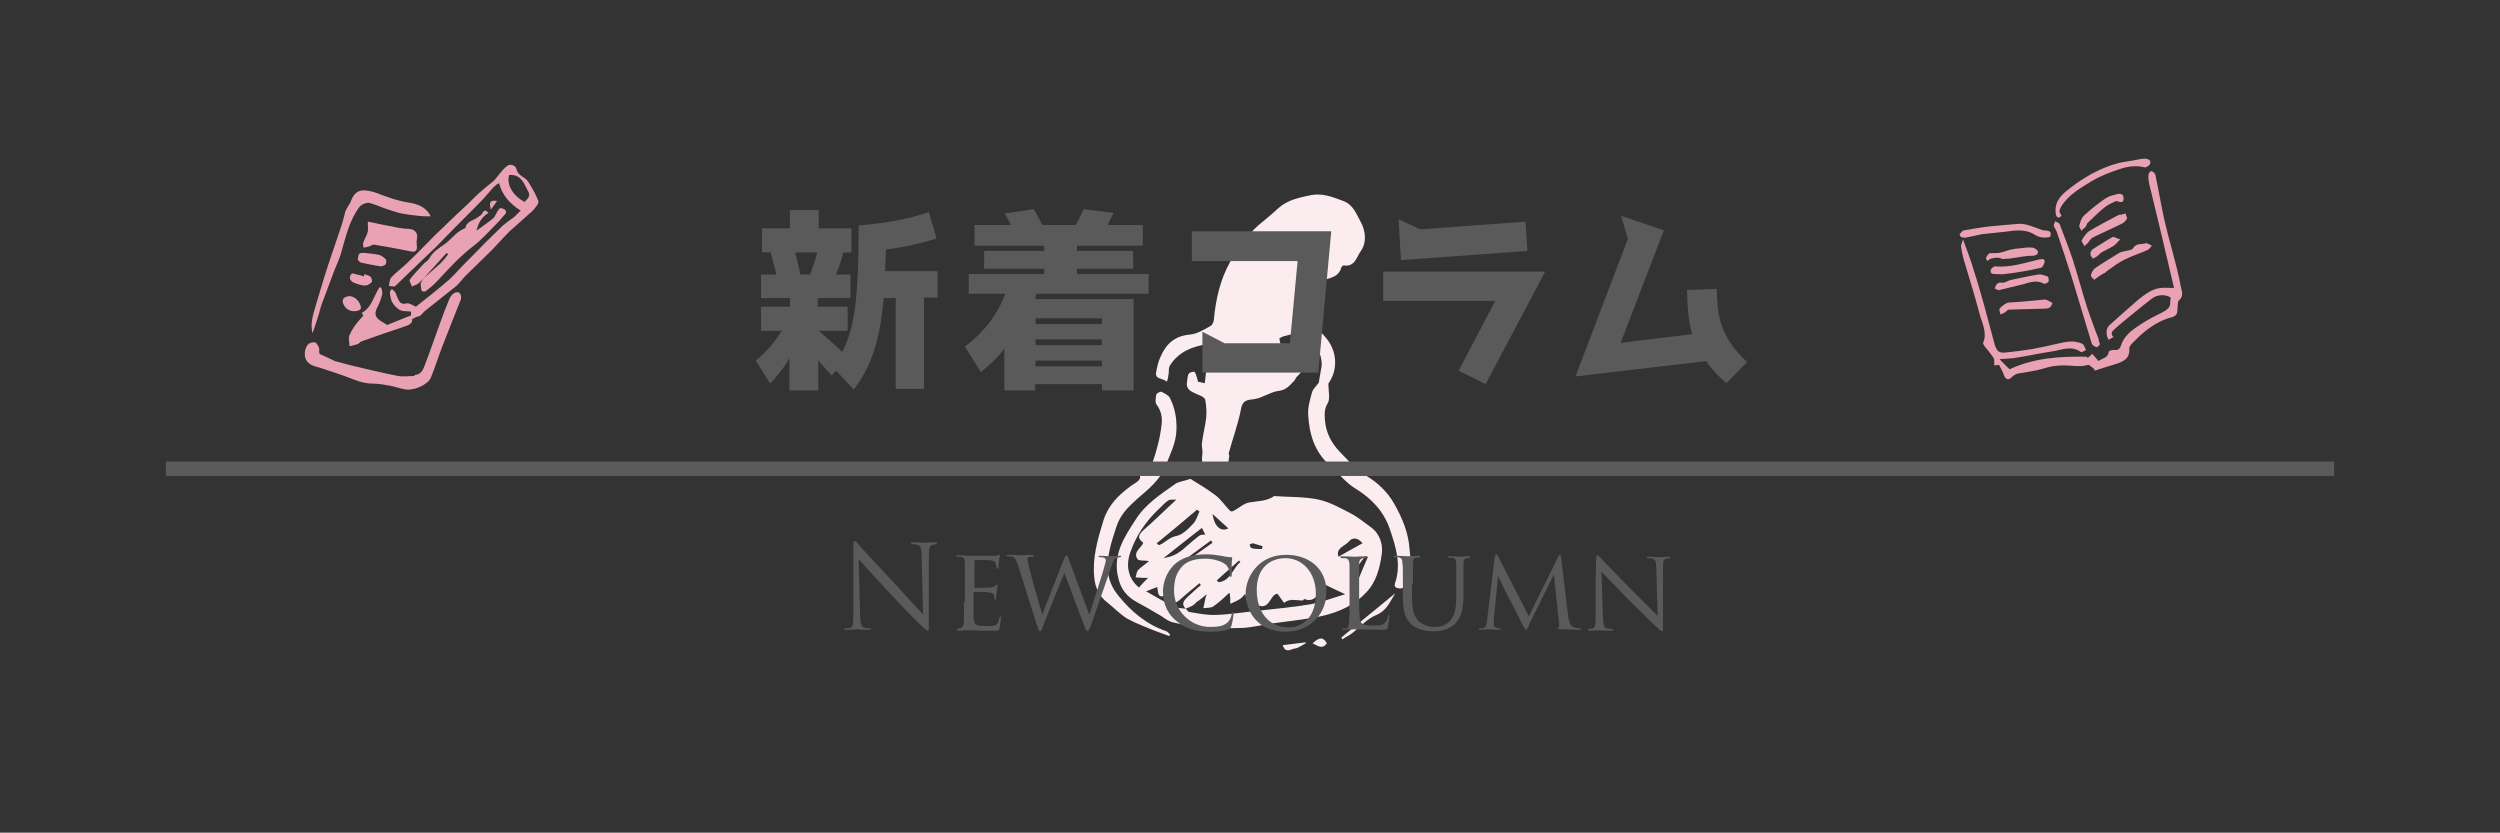 <?xml version="1.0" encoding="utf-8"?>
<!-- Generator: Adobe Illustrator 24.1.0, SVG Export Plug-In . SVG Version: 6.00 Build 0)  -->
<svg version="1.1" id="レイヤー_1" xmlns="http://www.w3.org/2000/svg" xmlns:xlink="http://www.w3.org/1999/xlink" x="0px"
	 y="0px" width="520px" height="173.2px" viewBox="0 0 520 173.2" style="enable-background:new 0 0 520 173.2;"
	 xml:space="preserve">
<rect x="0" y="0" width="520" height="173.2" fill="#333333" stroke="none"/>
<style type="text/css">
	.st0{fill:#E9A2B4;}
	.st1{fill:#FBECF0;}
	.st2{fill:#5A5A5A;}
	.st3{fill-rule:evenodd;clip-rule:evenodd;fill:#5A5A5A;}
</style>
<g>
	<path class="st0" d="M85.7,66.4c0.2,0.8-0.6,1.2-1.5,1.5c-3,1-6,2-9,3.1c-0.3,0.1-0.5,0.5-0.9,0.6c-0.5,0.2-1.1,0.3-1.6,0.4
		c0-0.8-0.3-1.7,0-2.3c0.5-1.2,1.3-2.3,2.2-3.3c0.4-0.5,1-0.7,0.3-1.3c2.1-1.1,2.5-3.4,3.7-5.3c0.1,0,0.3,0,0.4,0
		c0.1,0.5,0.3,1,0.2,1.4c-0.2,0.8-0.5,1.7-0.9,2.5c-0.8,1.5-0.7,2.3,0.8,3.2c0.4,0.2,0.7,0.4,1.1,0.7c1.5-0.6,3.2-1.3,5-2
		c0,0,0-0.4,0-0.8c-0.5,0-1.1-0.1-1.6-0.1c-0.9,0-2.4-1.4-2.6-2.6c-0.1-0.4-0.2-0.9-0.2-1.3c0-0.3,0.3-0.5,0.4-0.7
		c0.2,0.2,0.5,0.4,0.7,0.7c0.3,0.5,0.4,1.1,0.7,1.6c0.4,0.8,0.9,0.9,1.7,0.7c0.5-0.1,1.2,0.4,1.9,0.7c2.3-1.8,4.7-3.7,7-5.7
		c1.3-1.2,2.4-2.6,3.7-3.8c2.4-2.5,4.8-4.9,7.3-7.3c0.8-0.7,1.7-1.3,2.5-1.9c0.4-0.4,0.8-0.8,1.3-1.3c-2.2-1.4-3.8-3.1-4.5-5.7
		c-0.4,0.2-0.7,0.4-1,0.7c-0.9,0.9-1.6,1.9-2.5,2.8c-2.5,2.6-5.1,5.1-7.6,7.7c-1,1-2,2.1-3,3c-2.5,2.4-5,4.8-7.5,7.2
		c-0.2,0.2-0.8,0-1.3,0c0.1-0.6,0.1-1.4,0.5-1.8c1-1.1,2.3-2,3.4-3.1c1.9-1.8,3.7-3.7,5.5-5.5c2.1-2,4.2-4.1,6.4-6.1
		c1-0.9,1.9-1.9,2.9-2.8c1-0.9,2-1.7,3-2.5c0.5-0.4,0.8-1,1.2-1.4c0.5-0.6,1-1.3,1.7-1.8c0.8-0.6,1.8,0.1,1.9,0.6
		c0.3,1.5,1.8,1.7,2.4,2.6c0.9,1.4,1.7,2.8,2.2,4.2c0.1,0.4-0.5,1.1-0.9,1.6c-0.4,0.5-1,0.9-1.5,1.4c-1.2,1.1-2.5,2.2-3.7,3.3
		c-1.6,1.6-3,3.3-4.6,4.8c-1.5,1.5-3,2.9-4.5,4.4c-0.7,0.7-1.2,1.5-1.9,2.1c-2.1,1.7-4.2,3.3-6.3,5c-0.4,0.3-0.8,0.8-1.2,1.2
		C86.9,65.8,86.4,66,85.7,66.4z M109.1,42c0.6-0.6,1.3-1.2,0.8-2.1c-0.9-1.6-1.4-3.7-4-3.5C105.4,38,106.2,40.4,109.1,42z"/>
	<path class="st0" d="M86.2,78c1.7-0.1,1.9-1.5,2.4-2.7c1-2.6,1.9-5.3,2.9-8c0.6-1.7,1.3-3.5,2-5.2c0.2-0.5,0.8-1.2,1.4-1.3
		c0.9-0.2,1.3,0.9,0.8,1.9c-1.2,3-2.4,6-3.6,9.1c-0.9,2.3-1.6,4.6-2.5,6.8c-0.7,1.5-3.6,2.7-5.3,2.4c-1.1-0.2-2.2-0.6-3.3-0.8
		c-1.1-0.2-2.3-0.4-3.4-0.4c-2.1,0-3.9-0.8-5.7-1.5c-1.6-0.6-3.3-1.1-5-1.7c-1.2-0.4-2.5-0.5-3.2-1.7c-0.6-0.9-0.3-3,0.7-3.5
		c0.4-0.2,1.1-0.3,1.3-0.1c0.4,0.4,0.8,1.1,0.7,1.6c-0.1,0.8,0.2,0.8,0.7,1c0.5,0.2,1,0.5,1.5,0.7c0.5,0.2,0.9,0.5,1.4,0.6
		c1.1,0.3,2.3,0.6,3.4,0.9c3.1,0.7,6.2,1.5,9.4,2.1c1.1,0.2,2.3,0,3.5,0C86.2,78.2,86.2,78.1,86.2,78z"/>
	<path class="st0" d="M88.1,57.9c-0.4,0.4-0.8,0.9-1.3,1.2c-0.3,0.2-0.7,0.3-1.1,0.5c-0.2-0.5-0.6-1.2-0.5-1.4c0.9-1.2,2-2.3,3-3.4
		c0.3-0.3,0.8-0.6,1-0.9c0.8-1.5,2.1-2.3,3.4-3.2c0.8-0.6,1.4-1.3,2.2-2c0.4-0.4,0.9-0.7,1.4-1c0.2-0.1,0.6-0.2,0.6-0.3
		c0.3-1.5,1.8-1.5,2.7-2.3c0.3-0.2,0.7-0.4,0.8-0.7c0.4-0.8,0.8-0.7,1.3-0.1c-1.4,0.8-2.1,2.1-2.5,3.7c1.2-0.9,2.4-1.7,3.5-2.6
		c0.4-0.4,0.6-1,0.9-1.5c0.2-0.3,0.4-0.6,0.6-0.6c0.4,0,0.8,0.2,1,0.4c0.2,0.1,0.2,0.6,0,0.8c-0.4,0.5-0.9,1-1.3,1.5
		c-1.8,1.8-3.5,3.8-5.5,5.3c-2.7,2.1-5,4.6-7.3,7.1c-0.7,0.8-1.6,1.5-2.5,2.2c-0.2,0.1-0.8,0-0.8-0.1c-0.1-0.5-0.2-1-0.2-1.5
		C87.6,58.6,87.9,58.2,88.1,57.9c1.2-1.1,2.4-2.1,3.5-3.1c0.6-0.6,1.1-1.2,1.6-1.9c-0.1-0.1-0.2-0.2-0.3-0.3
		C91.3,54.4,89.7,56.1,88.1,57.9z"/>
	<path class="st0" d="M65,69.3c-0.5-2,0.1-3.7,0.6-5.5c0.9-3,1.8-6.1,2.8-9.1c0.8-2.4,1.6-4.7,2.4-7.1c0.4-1.1,0.7-2.3,1-3.5
		c0.1-0.4,0.4-0.8,0.6-1.2c0.2-0.4,0.5-0.7,0.6-1.1c0.6-1.6,1.5-2.3,3-2.2c1,0.1,2.1,0.4,3,0.8c2.1,0.8,4.2,1.5,6.4,1.8
		c1.5,0.3,3.2,0.8,4.2,2.8c-0.9,0-1.7,0-2.5-0.1c-1.2-0.1-2.4-0.3-3.6-0.5c-1-0.2-2-0.6-3-0.9c-1.2-0.4-2.5-1-3.7-1.3
		c-0.6-0.1-1.6,0.3-2,0.8c-2.2,2.9-2.9,6.4-3.9,9.8c-0.4,1.4-1.1,2.7-1.6,4.1c-0.8,2.2-1.7,4.5-2.5,6.7C66.3,65.5,65.7,67.4,65,69.3
		z"/>
	<path class="st0" d="M76.5,46.1c2.3,0.5,4.4,0.9,6.5,1.3c0.7,0.1,1.3,0.2,2,0.2c1.4,0.1,2,0.9,1.7,2.2c-0.1,0.4,0,0.9,0,1.4
		c0.1,0.9-0.3,1.3-1.2,1.1c-2.5-0.5-5.1-1-7.6-1.4c-0.4-0.1-0.8,0.3-1.3,0.4c-0.3,0.1-0.7,0.2-1,0.2c0-0.4-0.2-0.8,0-1.1
		c0.2-0.7,0.7-1.4,0.9-2.2C76.6,47.6,76.5,46.9,76.5,46.1z"/>
	<path class="st0" d="M74.4,54c0.1-0.4,0.1-0.9,0.3-1.2c0.2-0.2,0.7-0.2,1-0.2c1,0.1,2.1,0.2,3.1,0.4c0.5,0.1,1,0.5,1.4,0.9
		c0.2,0.2,0.2,0.8,0,1.1c-0.2,0.2-0.7,0.4-1,0.4c-1.4-0.2-2.8-0.5-4.2-0.8C74.8,54.5,74.6,54.2,74.4,54z"/>
	<path class="st0" d="M71.5,63.4c-0.4-0.8-0.3-1.4,0.6-1.7c1-0.4,2.3,0.4,2.8,1.6c0.2,0.6,0.4,1-0.4,1.3C73.3,65,72,64.5,71.5,63.4z
		"/>
	<path class="st0" d="M75.8,57c0.4,0.2,1,0.3,1.3,0.6c0.2,0.2,0.4,0.9,0.2,1.1C77,59,76.4,59.4,76,59.4c-0.8,0-1.6-0.3-2.4-0.6
		c-0.3-0.1-0.7-0.5-0.8-0.8c-0.1-0.4,0.1-0.9,0.4-1.1c0.1-0.1,0.7,0.1,1,0.2c0.5,0.1,1,0.2,1.5,0.4C75.7,57.3,75.8,57.2,75.8,57z"/>
	<path class="st0" d="M103.4,41.8c-0.4,0.6-0.9,1.2-1.3,1.8C101.9,42.6,101.5,41.5,103.4,41.8z"/>
</g>
<g>
	<path class="st0" d="M415.9,74.7c0.9,0.9,1.5,1.6,2.1,2.1c5.2-2.4,10.6-2.7,16.1-2.6c0,0.1,0.1,0.2,0.1,0.3c0.3-0.3,0.6-0.5,1-0.9
		c0.4,0.5,0.9,1,1.3,1.5c0.7-0.6,2-0.6,2.1-1.9c0-0.2,0.8-0.5,1.2-0.4c0.7,0.1,1.2-0.3,1.3-0.8c0.7-2.2,2.4-3.4,4.1-4.5
		c1.5-1,3.1-1.8,4.7-2.6c0.9-0.5,1.6-1,1.5-2.1c0-0.3,0.1-0.6,0.1-0.9c-1-0.7-2.7-0.7-3.9,0.2c-2.1,1.6-4.2,3.4-6.2,5
		c-0.6,0.5-1.1,0.9-1.6,1.4c-0.5,0.4-0.9,0.9-0.2,1.6c-0.4,0.2-0.7,0.4-1,0.6c-0.6-1-0.6-2.3,0.1-3c2-1.8,4-3.6,6.1-5.4
		c1.4-1.1,2.8-2.2,4.6-2.4c0.8-0.1,1.6,0,2.8,0c-1-4.3-2-8.5-3-12.7c-0.7-3-1.5-6.1-2.2-9.1c-0.1-0.6-0.2-1.3-0.1-1.9
		c0-0.2,0.5-0.7,0.6-0.6c0.3,0.1,0.7,0.4,0.8,0.7c0.7,3.2,1.2,6.4,1.9,9.5c0.5,2.2,1.1,4.4,1.7,6.6c0.6,2.4,1.3,4.8,1.7,7.2
		c0.2,0.9,0.7,2-0.4,2.9c-0.3,0.3-0.2,1.2-0.3,1.8c0,0.8-0.1,1.4-1.2,1.7c-2,0.5-3.9,1.6-5.5,2.9c-0.9,0.7-1.8,1.6-2.6,2.4
		c-0.4,0.4-0.8,0.9-0.7,1.3c0.1,2.2-1.5,2.7-3.1,3.2c-1.3,0.4-2.6,0.8-4.1,1.3c0-0.1-0.1-0.4-0.3-0.5c-0.4-0.3-0.9-0.8-1.1-0.7
		c-1.7,0.5-3.3,0.1-5,0.1c-1.5,0-2.9,0.2-4.4,0.7c-1.7,0.5-3.5,0.7-5.2,1c-0.4,0.1-0.9,0.4-1.2,0.7c-0.6,0.7-1.3,0.6-1.6-0.2
		c-0.3-0.8-0.7-1.6-1.1-2.3c-0.3,0-0.6,0.1-1,0.1c0-0.3,0-0.7,0-1c0-0.3-0.1-0.5-0.3-0.8c-0.6-0.8-1.2-1.6-1.8-2.3
		c-0.1-0.2-0.3-0.5-0.2-0.6c0.9-2.2-0.3-4.2-0.8-6.2c-1-3.8-2.2-7.6-3.3-11.3c-0.2-0.8-0.4-1.7-0.5-2.5c0-0.4,0.2-0.8,0.4-1.5
		c0.9,2.4,1.7,4.5,2.3,6.6c0.8,2.4,1.4,4.7,2.1,7.1c0.7,2.6,1.4,5.2,2.1,7.8c0,0.1,0.1,0.3,0.1,0.4c0.5,1.5,1,1.8,2.5,1.6
		c1.8-0.2,3.5-0.4,5.3-0.7c1.7-0.3,3.5-0.7,5.2-1.1c1.7-0.4,3.5-0.8,5.2,0c0.4,0.2,0.5,0.8,0.8,1.3c-0.4,0.2-1,0.6-1.1,0.4
		c-2-1.4-4-0.4-6-0.1c-2.7,0.4-5.3,1-8,1.4C418,74.6,417,74.6,415.9,74.7z"/>
	<path class="st0" d="M436.8,71.6c-0.2,0.2-0.5,0.7-0.7,0.6c-0.4-0.1-0.9-0.4-1-0.7c-1.4-4.6-2.8-9.3-4.2-13.9c-1-3.1-2-6.2-3.1-9.4
		c-0.1-0.4-0.5-0.8-0.6-1.2c-0.1-0.3,0.2-0.6,0.3-1c0.3,0.2,0.8,0.4,0.9,0.6c0.9,2.4,1.9,4.9,2.7,7.3c1.1,3.4,2,6.9,3.1,10.3
		c0.7,2.1,1.5,4.2,2.3,6.3C436.6,71,436.6,71.2,436.8,71.6z"/>
	<path class="st0" d="M428.8,44.9c-0.7,0.6-1,0.4-1.2-0.4c-0.3-2,0.6-3.4,2-4.6c3.3-2.7,6.9-4.9,11.1-6c1.3-0.3,2.6-0.4,3.9-0.7
		c0.5-0.1,1-0.2,1.6-0.2c0.4,0,0.8,0.2,1,0.4c0.1,0.1,0.1,0.7-0.1,0.9c-0.3,0.3-0.8,0.6-1.1,0.5c-1.9-0.5-3.8-0.1-5.5,0.5
		c-1.8,0.6-3.6,1.3-5.3,2.3c-2.4,1.5-4.9,2.8-6.5,5.4C428.3,43.9,428.2,43.9,428.8,44.9z"/>
	<path class="st0" d="M426.4,49.3c-1.1,0.2-2.1,0.2-3.2-0.5c-1.9-1.2-4-0.9-6.1-0.6c-1.6,0.2-3.2,0.3-4.8,0.5
		c-1.1,0.2-2.2,0.5-3.3,0.7c-0.4,0.1-0.8,0-1.1-0.1c-0.2-0.1-0.3-0.6-0.3-0.6c0.3-0.3,0.6-0.8,1-0.8c1.7-0.3,3.4-0.6,5.1-0.8
		c1.9-0.2,3.7-0.3,5.6-0.5c2-0.3,3.8,0.7,5.6,1.3C425.7,48,427,47.8,426.4,49.3z"/>
	<path class="st0" d="M435.6,58.2c-0.1-0.1-0.7-0.6-0.7-0.9c0.1-0.6,0.5-1.3,1-1.6c1.6-1.1,3.3-2.1,4.9-3.1c0.3-0.2,0.6-0.2,0.9-0.3
		c0.7-0.2,1.7-0.2,2-0.7c0.7-1.1,1.7-0.7,2.6-1c0.3-0.1,0.8,0.3,1.3,0.5c-0.3,0.3-0.5,0.7-0.9,0.9c-1.6,0.7-3.2,1.2-4.8,2
		c-1.2,0.6-2.3,1.4-3.4,2.2c-0.2,0.1-0.4,0.3-0.6,0.5C437.1,57.1,436.5,57.5,435.6,58.2z"/>
	<path class="st0" d="M414.9,60c0.3-0.9,0.6-1.3,1.5-1.2c0.7,0.1,1.3-0.5,2-0.6c1.9-0.4,3.7-0.8,5.6-1.1c0.6-0.1,1.3,0.2,1.9,0.4
		c0.2,0.1,0.3,0.8,0.2,1.1c-0.1,0.2-0.8,0.5-1,0.4c-1.8-1-3.4,0-5,0.3c-1.4,0.3-2.7,0.7-4.1,1C415.7,60.5,415.3,60.2,414.9,60z"/>
	<path class="st0" d="M417,57c-0.7,0.1-1.4,0-2.1,0c-0.7,0-1-0.3-0.8-0.9c0.1-0.3,0.6-0.7,0.9-0.7c3.1,0.3,6-0.7,9-1.4
		c0.5-0.1,1.2-0.3,1.3,0.3c0,0.5-0.4,1.3-0.8,1.4C422,56.3,419.5,56.7,417,57z"/>
	<path class="st0" d="M440.2,41.8c-0.8,0.4-1.7,0.7-2.4,1.3c-1.3,1-2.4,2.2-3.6,3.3c-0.2,0.2-0.2,0.6-0.4,0.8
		c-0.3,0.3-0.6,0.5-0.9,0.8c-0.1-0.4-0.5-0.8-0.4-1.1c0.2-0.7,0.4-1.5,0.9-2c1.4-1.3,2.9-2.5,4.5-3.6c0.7-0.5,1.6-0.7,2.4-0.9
		c0.6-0.2,1.4-0.1,1.4,0.8C441.8,42.3,441,42.1,440.2,41.8z"/>
	<path class="st0" d="M442.1,44.4c0.1,0.4,0.4,0.8,0.3,1.1c-0.2,0.4-0.6,0.8-1,1c-2,1-4.1,1.9-6.1,2.9c-0.4,0.2-0.7,0.7-1,1.1
		c-0.2,0.2-0.5,0.5-0.7,0.7c-0.2-0.4-0.7-0.9-0.6-1.2c0.4-0.7,0.9-1.5,1.5-1.9c2-1.2,4.1-2.3,6.2-3.4
		C441.1,44.7,441.5,44.6,442.1,44.4z"/>
	<path class="st0" d="M426.9,63c-0.3,1.1-0.9,1.2-1.6,1.2c-2.5,0.1-4.9,0.1-7.4,0.2c-0.3,0-0.6,0.4-0.9,0.6
		c-0.3,0.2-0.6,0.3-0.9,0.4c-0.1-0.4-0.3-1-0.2-1.2c0.6-0.6,1.3-1.3,2.3-1.3c2.4-0.1,4.8-0.4,7.2-0.6C426,62.4,426.4,62.8,426.9,63z
		"/>
	<path class="st0" d="M416.6,53.9c-0.3-0.1-0.7-0.3-1.1-0.3c-0.5,0-1,0.1-1.4,0.2c-0.3,0.1-0.5,0.3-0.7,0.5
		c-0.1-0.2-0.4-0.5-0.3-0.7c0.2-0.3,0.4-0.8,0.7-0.9c0.6-0.1,1.3,0,2-0.1c0.7-0.1,1.4-0.4,2.1-0.6c0.6-0.1,1.2-0.3,1.8-0.3
		c1-0.1,2-0.3,3-0.2c0.4,0,1.2,0.5,1.2,0.9c0,0.5-0.5,0.8-1.2,0.8c-1.6,0-3.2,0.4-4.8,0.6C417.4,53.8,417.1,53.8,416.6,53.9z"/>
	<path class="st0" d="M441,49.8c-0.6,0.6-0.9,1-1.3,1.3c-0.8,0.5-1.7,0.9-2.6,1.4c-0.3,0.2-0.6,0.6-0.9,0.8
		c-0.3,0.2-0.6,0.4-0.9,0.5c-0.2-0.3-0.5-0.6-0.5-1c0-0.3,0.2-0.7,0.4-0.9c1.4-0.9,2.8-1.8,4.2-2.6C439.7,49.2,440.3,49.6,441,49.8z
		"/>
</g>
<g>
	<path class="st1" d="M266.1,70.4c0.3,1.5,0.6,2.9,0.9,4.4c1.4-0.9,2.3-0.8,3.4,0.5c0.9,1.1,0.7,1.8-0.7,3.1
		c-0.2,0.2-0.3,0.6-0.5,0.8c-0.9,0.9-1.6,1.9-3.2,2.1c-1.7,0.2-3.3,1.4-5,1.7c-1.6,0.2-2.6,0.2-2.9,2.2c-0.6,3.1-1.7,6-2.5,9
		c-0.1,0.2,0.1,0.5,0.1,0.7c-0.3,0.8,0.2,2.1-1.1,2.4c-1.1,0.3-2.5,0.9-3.4,0.5c-1.2-0.5-1.3-2-1.1-3.4c0.1-0.7-0.2-1.5-0.1-2.2
		c0.2-1.8,0.7-3.6,0.9-5.4c0.1-1.2,0-2.4-0.2-3.6c-0.1-0.5-0.9-0.9-1.5-1.1c-1.2-0.6-2.6-0.9-2.3-2.7c0.1-0.6,0.1-1.3,0.4-1.7
		c0.2-0.3,1.1-0.5,1.2-0.3c0.3,0.4,0.4,1.1,0.6,1.6c0,0.1,0,0.2,0.1,0.4c0.5,0.1,1,0.2,1.4,0.3c0.3-2.8,0.6-5.5,0.9-8.2
		c-3.2,0.5-6.3,1.5-8.2,4.6c-0.2,0.4-0.2,0.9-0.2,1.4c-0.1,0.6-0.1,1.2-0.4,1.9c-0.8-0.8-2.6-0.4-2.2-2.1c0.2-1,0.4-2.1,0.9-3.1
		c1.1-2.6,2.9-4.3,6-4.6c1.5-0.1,3-1,4.4-1.8c0.4-0.2,0.7-1,0.7-1.5c0.4-4.1,1.3-8.1,3.3-11.7c1.8-3.3,4.1-6.4,7.1-8.7
		c1-0.8,2-1.7,3-2.6c1.9-1.7,4.3-2.2,6.7-2.7c2.5-0.5,4.6,0.4,6.8,1.2c2.1,0.8,2.7,2.7,3.6,4.3c1.1,2,1.3,4.4,0,6.2
		c-0.8,1.1-1.2,3.3-3.5,2.9c-0.1,0-0.4,0.2-0.5,0.4c-0.6,2.4-3,2.2-4.6,3c-0.6,0.3-1.4,0.4-2.1,0.6c0.1,1.2,0.2,2.6,0.2,3.9
		c0,0.8-0.3,1.5-0.5,2.3c-0.1,0.8-0.1,1.2,0.7,1.9c2.4,2,4.8,4.1,5,7.7c0.1,2.1-0.6,3.6-1.4,4.8c0,1.6,0.4,3.1-0.1,4
		c-0.8,1.3-0.7,2.5-0.6,3.7c0.2,2.5,1.3,4.6,3,6.4c1.7,1.7,3.3,3.7,5.3,4.9c2.6,1.5,4.7,3.5,6.1,6c1.7,3,3,6.1,3.2,9.6
		c0.1,1.4,0.4,2.9,0.6,4.3c0.3,1.8-1.2,3.8-2.7,3.7c-0.8-0.1-1.2-0.3-0.9-1.2c1.3-3.9,0.1-7.5-1.1-11.1c-1.3-3.8-3.8-6.4-7.2-8.5
		c-2-1.2-3.5-3.2-5.3-4.8c-3.2-2.8-4.3-6.6-4.5-10.6c-0.1-1.5,0.4-3.1,0.8-4.6c0.2-0.7,0.9-1.3,1.4-2c0.2-1.1,0.4-2.3,0.6-3.5
		c0.2-2.4-1.7-6.1-3.9-6.7c-1.1-0.3-2.5,0.2-3.8,0.5C266.7,70,266.4,70.2,266.1,70.4z"/>
	<path class="st1" d="M247.6,99.6c1.6,1,3.5,2.1,5.2,3.4c1.2,0.9,2,2.2,3.1,3.3c0.1,0.1,0.5,0.1,0.8-0.1c1.1-0.6,2-1.5,3.2-1.7
		c1.7-0.3,3.5-0.2,5.1-1.3c0.1-0.1,0.2,0,0.3,0c3,0.2,6,0.1,8.9,0.7c2.3,0.5,4.5,1.7,6.6,2.8c1.6,0.8,3,2,4.4,3
		c1.9,1.4,2.5,3.7,2.2,5.6c-0.4,2.8-1.1,5.7-3.2,7.9c-2.5,2.7-5.7,4.1-9.1,4.9c-0.5,0.1-1,0.2-1.5,0.3c-1.8,0.3-3.6,0.6-5.4,0.8
		c-1.3,0.2-2.5,0.3-3.8,0.5c-2,0.3-3.9,0.8-5.9,0.9c-2.9,0.1-5.7,0.1-8.6-0.1c-2-0.2-4.1-0.6-6.1-1.1c-1.1-0.3-2-1.2-3-1.7
		c-1.5-0.9-2.9-1.7-4.4-2.5c-2-1.1-3.3-2.7-3.8-5c-1.2-4.8,1.2-8.4,3.6-12.1c2-3.2,5.2-5.3,8.2-7.4
		C245,100.2,246.2,100.1,247.6,99.6z M246.6,126.6c0.3,0.2,0.5,0.7,0.8,0.7c1.9,0.3,3.7,0.7,5.6,0.6c3-0.1,6-0.6,9-0.9
		c3.5-0.4,7-0.7,10.5-1.3c2.3-0.4,4.6-1.3,7.3-2.1c-1.7-0.8-2.8-1.3-4-1.9c-0.1,0.1-0.3,0.3-0.5,0.5c-1.2,1-1.6,3.3-4,2.4
		c-0.1,0-0.2,0.3-0.4,0.3c-1.3,0-2.6-0.5-3.8,0.5c-0.5-0.6-0.9-1.3-1.4-1.9c-1.6,0.1-1.6,3.8-4.4,2.2c-0.5,0-1.4,0.3-1.6,0
		c-0.4-0.6-0.5-1.4-0.7-2.2c-0.3,0.3-0.6,0.8-1.1,1.1c-0.6,0.4-1.4,0.7-2,1c0-0.7,0-1.4-0.1-2.1c0-0.1-0.1-0.1-0.1-0.2
		c-1.1,1-2.1,2-3.3,2.8c-0.5,0.4-1.4,0.3-2.1,0.4c0.1-0.6,0.3-1.3,0.4-1.9c0-0.2,0.1-0.3,0.3-1c-0.9,0.7-1.5,1.3-2.1,1.6
		C248.3,126,247.4,126.3,246.6,126.6c-1.1-1.2-0.1-1.9,0.7-2.7c0.8-0.7,1.6-1.5,2.5-2.2c-0.1-0.1-0.2-0.2-0.3-0.4
		c-1.3,1.1-2.6,2.1-3.8,3.2c-1.4,1.3-2,1.2-2.9-0.6c-1.8,0.3-1.8,0.3-2.1-1.8c-0.7,0.3-1.4,0.5-2.3,0.9c2,1.1,3.7,2.2,5.5,3
		C244.6,126.5,245.7,126.5,246.6,126.6z M244.7,103.9c-0.7,0.1-1.3-0.1-1.7,0.2c-0.8,0.5-1.4,1.3-2.1,1.9c-2.6,2.5-4.6,5.4-5.8,8.9
		c-1,2.8-0.4,5.5,1.8,7.3c0.6-0.7,1.2-1.3,1.9-2c-0.3,0-0.6,0-0.9,0c-0.6,0-1.1-0.1-1.7-0.1c0.2-0.6,0.2-1.2,0.6-1.6
		c0.6-0.6,1.4-1.1,2.2-1.8c-1.2-0.2-2.1,0-2.4-0.4c-1-1.5,0.8-2.3,1.2-3.4c-1.1-0.9-1.2-1.4-0.1-2.5
		C240.1,108.3,242.2,106.2,244.7,103.9z M240.6,113c0.1,0.1,0.3,0.3,0.4,0.4c1.3-0.4,2.1-1.6,3.6-1.9c1.3-0.2,2.6-1.5,3.6-2.6
		c0.6-0.6,0.9-1.7,1.3-2.5c-0.2-0.1-0.3-0.2-0.5-0.4C246.2,108.4,243.4,110.7,240.6,113z M242,116.1c0.7-0.2,1-0.2,1.3-0.3
		c2.2-0.6,3.6-2.4,5.3-3.7c0.4-0.3,0.7-0.6,1.1-0.8c0.3-0.1,0.7-0.1,1-0.1c-0.2-0.4-0.4-0.8-0.7-1.4
		C247.4,111.8,244.9,113.8,242,116.1z M278.4,115.8c1.8-1,3.3-1.9,5-2.8c-0.9-1.1-2-1.4-2.9-0.3C279.7,113.6,277.8,114,278.4,115.8z
		 M284.5,115.9c-0.2-0.1-0.3-0.1-0.5-0.2c-2.1,2.4-3,4.6-1.9,5.9C282.9,119.6,283.7,117.7,284.5,115.9z M253.1,120.7
		c0.1,0.1,0.2,0.3,0.4,0.4c2.5-0.3,2.9-2.9,4.5-4.2c-0.1-0.1-0.2-0.2-0.3-0.3C256.1,118,254.6,119.4,253.1,120.7z M255.5,109.9
		c-1.1-1-2.1-1.9-3.3-3C252.6,109.6,254,110.7,255.5,109.9z M247.4,115.7c0.1,0.1,0.2,0.3,0.3,0.4c1.5-1.1,3-2.1,4.5-3.2
		c-0.1-0.2-0.2-0.3-0.3-0.5C250.4,113.5,248.9,114.6,247.4,115.7z M262.5,114.2c0-0.2,0.1-0.4,0.1-0.6c-0.7-0.2-1.3-0.4-2-0.6
		c-0.2,0-0.5,0.2-0.7,0.3c0.1,0.2,0.2,0.6,0.4,0.7C260.9,114.2,261.7,114.2,262.5,114.2z"/>
	<path class="st1" d="M243.2,132.3c-1-0.4-2-0.7-3-1.1c-1.9-0.8-3.9-1.5-5.7-2.5c-1.5-0.9-2.8-2.3-4.2-3.4c-1.7-1.3-2.5-3.1-2.7-5.2
		c-0.4-4.1,0.7-7.9,1.9-11.8c1-3.2,3.1-5.3,5.7-7.2c0.9-0.7,2.2-1.1,1.9-2.2c1-1,2.2-1.7,2.6-2.6c0.9-2.6,1.6-5.2,1.9-7.9
		c0.2-1.3,0-2.9-1-4.2c-0.4-0.4-0.2-1.4-0.1-2.1c0.1-0.3,0.8-0.7,1.1-0.6c0.6,0.3,1.4,0.7,1.7,1.2c1.1,2.1,1.5,4.4,1.4,6.8
		c-0.1,2.7-1.3,4.9-2.2,7.3c-1.2,3.1-3.7,5-6,7c-1.9,1.7-3.5,3.3-4.3,5.8c-0.9,2.8-1.9,5.6-1.8,8.7c0.1,2.2,0.9,4,2.3,5.7
		c2.7,3.3,5.8,5.9,9.9,7.3c0.3,0.1,0.6,0.5,0.8,0.7C243.3,132.1,243.3,132.2,243.2,132.3z"/>
	<path class="st1" d="M279,132.6c3.7-3.1,7.5-6.1,11.2-9.2c-1.1,1.8-1.8,3.7-4.1,4.6c-1.7,0.7-3.1,2.3-4.6,3.5
		c-0.7,0.6-1.6,1-2.3,1.5C279.1,132.9,279.1,132.8,279,132.6z"/>
	<path class="st1" d="M266.8,134.2c1.7-0.2,3.2-0.4,4.8-0.6c0,0.1,0,0.2,0,0.2c-0.8,0.4-1.5,1-2.3,1.1
		C268.5,135,267.4,136,266.8,134.2z"/>
	<path class="st1" d="M273,133.8c1.1-0.9,2-1.7,3,0C275.1,135.1,274.2,134.4,273,133.8z"/>
</g>
<path class="st2" d="M177.5,127.6c0,2.2-0.1,2.9-0.7,3c-0.4,0.1-0.8,0.1-1,0.1c-0.1,0-0.2,0-0.2,0.1c0,0.2,0.1,0.2,0.4,0.2
	c1.1,0,2.1-0.1,2.3-0.1s1.2,0.1,2.5,0.1c0.3,0,0.4,0,0.4-0.2c0-0.1-0.1-0.1-0.2-0.1c-0.2,0-0.7,0-1.2-0.1c-0.6-0.2-0.9-0.8-0.9-2.8
	l-0.3-11.5c0.8,0.9,3.5,3.9,6.3,6.9c2.5,2.7,6,6.3,6.3,6.5c1.3,1.3,1.6,1.5,1.8,1.5c0.2,0,0.2-0.1,0.2-1.7l0-14c0-1.7,0.2-2,0.8-2.2
	c0.3,0,0.4-0.1,0.6-0.1c0.2,0,0.3-0.1,0.3-0.2c0-0.1-0.2-0.2-0.4-0.2c-1,0-1.8,0.1-2,0.1c-0.3,0-1.4-0.1-2.5-0.1
	c-0.3,0-0.5,0-0.5,0.2c0,0.1,0.1,0.2,0.3,0.2c0.2,0,0.6,0,1,0.1c0.7,0.2,0.9,0.7,0.9,2.3l0.3,12.2c-0.8-0.8-3.4-3.7-5.8-6.3
	c-3.7-4-7.3-7.8-7.6-8.2c-0.2-0.2-0.6-0.8-0.8-0.8c-0.2,0-0.3,0.3-0.3,1.2c0,4.7,0,1.5,0,10.2V127.6z"/>
<path class="st2" d="M200.5,125.2c0,1.8,0,2.8,0,3.6c0,1.5-0.3,1.8-0.8,1.9c-0.2,0-0.3,0.1-0.5,0.1c-0.1,0-0.2,0.1-0.2,0.2
	c0,0.1,0.1,0.2,0.3,0.2c0.6,0,1-0.1,1.6-0.1c0.9,0,2,0,2.8,0.1c0.8,0,1.5,0,3.1,0c0.8,0,1,0,1.1-0.5c0.1-0.4,0.3-1.9,0.3-2.1
	c0-0.1,0-0.4-0.1-0.4c-0.1,0-0.2,0.1-0.2,0.3c-0.2,0.9-0.4,1.4-1.1,1.6c-0.6,0.2-1.4,0.1-1.8,0.1c-0.8,0-1.4,0-1.8-0.2
	c-0.5-0.2-0.6-0.7-0.7-1.6c0-0.4,0-2.5,0-3.3v-1.8c0-0.1,0-0.2,0.2-0.2c0.4,0,2.3,0,2.9,0.1c0.9,0.1,1.1,0.4,1.2,0.7
	c0,0.2,0.1,0.4,0.1,0.6c0,0.2,0,0.3,0.1,0.3c0.1,0,0.1-0.1,0.2-0.3c0-0.3,0-0.8,0.1-1.5c0.1-0.7,0.2-1.2,0.2-1.3s0-0.1-0.1-0.1
	c-0.1,0-0.2,0-0.3,0.2c-0.2,0.3-0.6,0.3-1.1,0.4c-0.5,0-3,0.1-3.2,0.1c-0.1,0-0.1-0.1-0.1-0.2v-5.4c0-0.1,0-0.2,0.1-0.2
	c0,0,2.4,0,2.7,0c1.2,0.1,1.4,0.2,1.6,0.7c0.1,0.2,0.1,0.4,0.2,0.8c0,0.2,0,0.3,0.2,0.3c0.1,0,0.2-0.1,0.2-0.4c0-0.5,0-0.8,0.1-1.2
	c0-0.6,0.2-0.9,0.2-1.1c0-0.1,0-0.2-0.1-0.2c-0.1,0-0.1,0-0.3,0.1c-0.2,0.1-0.5,0.1-0.9,0.1c-0.5,0-4.8,0-4.9,0
	c-1.3,0-2-0.1-2.5-0.1c-0.2,0-0.4,0-0.4,0.2c0,0.1,0.1,0.1,0.3,0.1c0.2,0,0.4,0,0.6,0c0.7,0.1,0.9,0.5,0.9,1.2c0,0.6,0,1.2,0,4.4
	V125.2z"/>
<path class="st2" d="M215.5,129.5c0.5,1.5,0.6,1.8,0.8,1.8c0.2,0,0.4-0.3,0.7-1.2c0.7-1.8,3.6-9.1,4.4-10.9l4.1,10.9
	c0.3,0.9,0.5,1.2,0.7,1.2c0.2,0,0.4-0.3,1-2c0.7-2,2.9-8.4,3.8-11c0.4-1.1,0.6-2.1,1.3-2.3c0.2,0,0.6-0.1,0.6-0.1
	c0.2,0,0.3-0.1,0.3-0.2c0-0.1-0.1-0.1-0.3-0.1c-0.6,0-1.8,0.1-2,0.1c-0.2,0-1.1-0.1-2-0.1c-0.3,0-0.4,0-0.4,0.1
	c0,0.1,0.1,0.2,0.3,0.2c1,0,1.2,0.3,1.2,0.6c0,0.3,0,0.4-0.2,1c-0.6,2.4-2.7,8.5-3.2,10.4l-4.2-11.3c-0.3-0.8-0.4-1.1-0.6-1.1
	c-0.1,0-0.2,0.1-0.6,1l-4.4,11.3c-0.4-1.2-2.4-8.3-2.7-9.6c-0.2-0.9-0.4-1.6-0.4-1.8c0-0.2,0-0.4,0.2-0.5c0.3-0.1,0.6-0.1,0.8-0.1
	c0.2,0,0.3,0,0.3-0.2c0-0.1,0-0.2-0.3-0.2c-1.1,0-2.2,0.1-2.4,0.1c-0.2,0-1.3-0.1-2.6-0.1c-0.2,0-0.4,0-0.4,0.1
	c0,0.1,0.2,0.2,0.3,0.2c0.2,0,0.6,0,0.9,0.1c0.7,0.2,0.8,0.6,1.2,1.6L215.5,129.5z"/>
<path class="st2" d="M251.7,131.4c1.3,0,3-0.1,3.8-0.5c0.3-0.1,0.4-0.2,0.6-0.6c0.2-0.5,0.5-2.5,0.5-2.7c0-0.2,0-0.3-0.1-0.3
	c-0.1,0-0.2,0.1-0.3,0.4c-0.1,0.7-0.4,1.3-0.8,1.7c-0.8,0.8-2,1-3.7,1c-4.2,0-7.5-3.5-7.5-7.5c0-2.1,0.4-3.8,1.9-5.3
	c0.7-0.6,1.9-1.4,4.6-1.4c1.8,0,3.5,0.6,4.2,1.2c0.6,0.5,0.9,1.4,0.9,2.1c0,0.3,0,0.5,0.2,0.5c0.1,0,0.2-0.1,0.2-0.5
	c0-0.3,0-1.5,0-2.2c0-0.8,0.1-1,0.1-1.2c0-0.1,0-0.2-0.2-0.2c-0.6,0-1.3-0.1-2.1-0.3c-1.2-0.2-2.1-0.3-3.2-0.3
	c-3.2,0-5.2,0.9-6.5,2.1c-1.9,1.8-2.4,4.2-2.4,5.5c0,2,0.5,4.3,2.6,6.1C246.3,130.6,248.5,131.4,251.7,131.4z"/>
<path class="st2" d="M267.4,131.4c5.1,0,8.5-3.7,8.5-8.3c0-4.8-3.6-7.7-8.4-7.7c-5.9,0-8.4,4.8-8.4,8
	C259.1,127,261.5,131.4,267.4,131.4z M268,130.5c-4,0-6.6-3.1-6.6-7.8c0-4.5,2.7-6.6,6-6.6c3.3,0,6.3,2.7,6.3,7.5
	C273.6,129.7,269.6,130.5,268,130.5z"/>
<path class="st2" d="M282.7,121.6c0-3.2,0-3.7,0-4.3c0-0.7,0.2-1.1,0.9-1.2c0.2,0,0.5,0,0.6,0c0.1,0,0.3-0.1,0.3-0.2
	s-0.1-0.2-0.3-0.2c-0.7,0-2.1,0.1-2.5,0.1c0,0-1.5-0.1-2.5-0.1c-0.2,0-0.4,0-0.4,0.2c0,0.1,0.1,0.2,0.3,0.2c0.2,0,0.5,0,0.6,0
	c0.8,0.1,0.9,0.5,1,1.2c0,0.6,0,1.2,0,4.3v3.6c0,1.8,0,3.5-0.1,4.4c-0.1,0.6-0.2,1.1-0.6,1.1c-0.2,0-0.4,0-0.6,0
	c-0.2,0-0.3,0.1-0.3,0.1c0,0.1,0.1,0.2,0.4,0.2c0.8,0,1.3-0.1,2.1-0.1c2.4,0,4.2,0.1,5.8,0.1c1.2,0,1.1-0.1,1.3-0.6
	c0.1-0.6,0.3-1.9,0.3-2.2s0-0.3-0.1-0.3c-0.1,0-0.2,0.1-0.2,0.3c0,0.4-0.2,0.8-0.5,1.2c-0.5,0.7-1.5,0.7-2.5,0.7
	c-1.7,0-2.1-0.1-2.5-0.5c-0.4-0.4-0.5-1.8-0.5-4.5V121.6z"/>
<path class="st2" d="M293.9,121.6c0-3.2,0-3.7,0-4.4c0-0.7,0.1-1.1,0.7-1.2c0.2,0,0.4,0,0.5,0c0.1,0,0.3,0,0.3-0.2
	c0-0.1-0.1-0.2-0.3-0.2c-0.6,0-2.1,0.1-2.3,0.1c-0.2,0-1.5-0.1-2.5-0.1c-0.3,0-0.4,0-0.4,0.2c0,0.1,0.1,0.1,0.3,0.1
	c0.2,0,0.5,0,0.6,0c0.7,0.1,0.9,0.5,0.9,1.2c0.1,0.6,0.1,1.2,0.1,4.4v3c0,3,0.7,4.4,1.8,5.4c1.6,1.4,3.8,1.4,4.5,1.4
	c1.3,0,2.8-0.1,4.4-1.4c1.7-1.5,1.9-4.1,1.9-6.2v-2.1c0-3.1,0-3.7,0-4.3c0-0.7,0.1-1.1,0.8-1.2c0.2,0,0.3,0,0.4,0s0.2-0.1,0.2-0.2
	c0-0.1-0.1-0.2-0.3-0.2c-0.7,0-1.7,0.1-1.8,0.1c-0.1,0-1.3-0.1-2.3-0.1c-0.2,0-0.3,0-0.3,0.2c0,0.1,0.1,0.1,0.2,0.1
	c0.2,0,0.5,0,0.7,0c0.8,0.1,0.8,0.5,0.9,1.2c0,0.6,0,1.2,0,4.3v2.5c0,2.1-0.2,3.9-1.2,5c-0.9,1.1-2,1.4-3.3,1.4
	c-1,0-2.1-0.2-3.2-1.1c-0.9-0.8-1.5-2.1-1.5-5V121.6z"/>
<path class="st2" d="M324.7,116c0-0.4-0.1-0.6-0.2-0.6c-0.1,0-0.2,0.1-0.4,0.4l-6.1,12.4l-6.4-12.5c-0.2-0.3-0.2-0.4-0.4-0.4
	c-0.1,0-0.2,0.2-0.3,0.6l-1.6,13.2c-0.1,1-0.3,1.5-0.9,1.6c-0.3,0-0.3,0-0.5,0c-0.2,0-0.3,0.1-0.3,0.1c0,0.2,0.1,0.2,0.4,0.2
	c0.6,0,1.6-0.1,1.8-0.1c0.2,0,1.2,0.1,2,0.1c0.3,0,0.4,0,0.4-0.2c0,0,0-0.1-0.2-0.1c-0.2,0-0.4,0-0.7-0.1c-0.5-0.1-0.6-0.5-0.6-0.7
	c0-0.4,0-0.6,0-0.9l0.9-9.2c0.2,0.5,2.5,5.2,2.7,5.4c0.1,0.2,2.1,4.1,2.4,4.8c0.5,0.8,0.6,1,0.7,1c0.2,0,0.3-0.2,0.7-1.2l5.1-10.3
	l1.1,10.3c0,0.3,0,0.6-0.1,0.7s-0.2,0.1-0.2,0.2c0,0.1,0.2,0.2,0.7,0.2c0.8,0,3.4,0.1,3.8,0.1c0.3,0,0.4-0.1,0.4-0.2
	s-0.2-0.1-0.3-0.1c-0.3,0-0.8-0.1-1.2-0.2c-0.9-0.2-1.1-1.6-1.2-2.1L324.7,116z"/>
<path class="st2" d="M331.9,128.1c0,1.8-0.1,2.4-0.6,2.6c-0.3,0.1-0.6,0.1-0.7,0.1c-0.2,0-0.3,0.1-0.3,0.2c0,0.1,0.1,0.2,0.4,0.2
	c1,0,1.9-0.1,2.1-0.1s1,0.1,2.3,0.1c0.3,0,0.4,0,0.4-0.2c0-0.1-0.1-0.2-0.3-0.2c-0.2,0-0.6,0-1-0.1c-0.6-0.1-0.7-0.8-0.8-2.4
	l-0.3-9.4c0.6,0.6,3,3.1,5.5,5.7c2.1,2,5.4,5.4,5.5,5.4c1.2,1.1,1.4,1.3,1.6,1.3s0.2-0.1,0.2-1.3l0-12c0-1.4,0.2-1.7,0.7-1.8
	c0.3,0,0.5,0,0.6-0.1c0.1,0,0.2-0.1,0.2-0.2c0-0.1-0.1-0.1-0.3-0.1c-0.9,0-1.7,0.1-1.9,0.1c-0.2,0-1.2-0.1-2.3-0.1
	c-0.2,0-0.4,0-0.4,0.1c0,0.1,0,0.2,0.3,0.2c0.2,0,0.5,0,0.9,0.1c0.6,0.2,0.8,0.6,0.8,1.9l0.3,10c-0.6-0.6-3-3-4.9-4.9
	c-3.4-3.4-6.7-6.8-6.9-7.1c-0.2-0.2-0.6-0.6-0.7-0.6c-0.2,0-0.3,0.2-0.3,1C331.9,120.3,331.9,116.6,331.9,128.1z"/>
<path class="st3" d="M34.5,96h451v3h-451V96z"/>
<path class="st2" d="M176.9,62v-4.9h-3c0.7-1.8,1.2-3.3,1.5-4.6h1.7v-5h-6.8v-3.8h-6v3.8h-5.8v5h1.8c0.4,1.5,0.8,3,1.2,4.6h-3.2V62
	h6v1.8h-6v5h4.3c-1.4,2.3-3.2,4.4-5.4,6.2l3,4.8c1.4-1.5,2.8-3.2,4-5.3v6.7h6V75c1.1,1.2,2,2.2,2.8,3.1l0.9-1l3.7,3.9
	c3.6-4.8,5.4-9.9,6.2-19h2.5v18.9h5.9V61.9h2.8v-5.5h-10.9c0-1,0.1-2.5,0.2-4.5c3.9-0.5,7.4-1.3,10.5-2.3l-1.6-5.5
	c-3.9,1.4-8.8,2.3-14.6,2.8c0,15.1-0.8,21.1-3.4,26.3c-1.7-1.6-3.4-3.1-4.9-4.4h6v-5h-6.2V62H176.9z M166.5,57.1
	c-0.2-1-0.6-2.5-1.1-4.6h4.6c-0.4,1.5-0.9,3-1.5,4.6H166.5z"/>
<path class="st2" d="M215.4,79.9h13.8v1.3h6.6v-19h-20.5l0.3-1.1h23.3V57H224v-1.1h11.7v-3.7H224v-1.1h13.7v-4.3h-7.3
	c0.4-0.8,0.8-1.7,1.2-2.5l-6.2-0.8c-0.3,0.7-0.8,1.8-1.6,3.3h-7c-0.6-1.2-1.2-2.3-1.8-3.3l-6,0.9l1.3,2.4h-7.6v4.3h14.5v1.1h-12.5
	v3.7h12.5V57h-15.7v4.1h7.6c-1.6,4.3-4.4,8-8.4,11l3.3,5.3c2-1.6,3.7-3.2,4.9-4.9v8.7h6.4V79.9z M229.2,66.2v1.2h-13.8v-1.2H229.2z
	 M229.2,71.8h-13.8v-1.2h13.8V71.8z M229.2,76.2h-13.8v-1.2h13.8V76.2z"/>
<path class="st2" d="M276.9,48.1h-29v6.2h22l-1.6,17.1h-13.6l-4.6-2.4v8.5h24.1L276.9,48.1z"/>
<path class="st2" d="M317.7,52.2l-0.4-6.1l-21.9,1.6l-4.5-2.1l0.5,8.5L317.7,52.2z M303.4,77.1l5.6,2.8l12.4-23.4h-33.7v6.1H311
	L303.4,77.1z"/>
<path class="st2" d="M359.1,79.7l4.3-4.4c-6-5.5-6.2-10.4-6.3-15.2l-6.2,0.2c0.1,3.2,0.2,6.3,1.1,9.2l-14.9,1.8l9-23.4l-8.9-3
	l1.4,4.8l-10.9,28.6l27.2-3.2C356,76.9,357.5,78.3,359.1,79.7z"/>
</svg>
